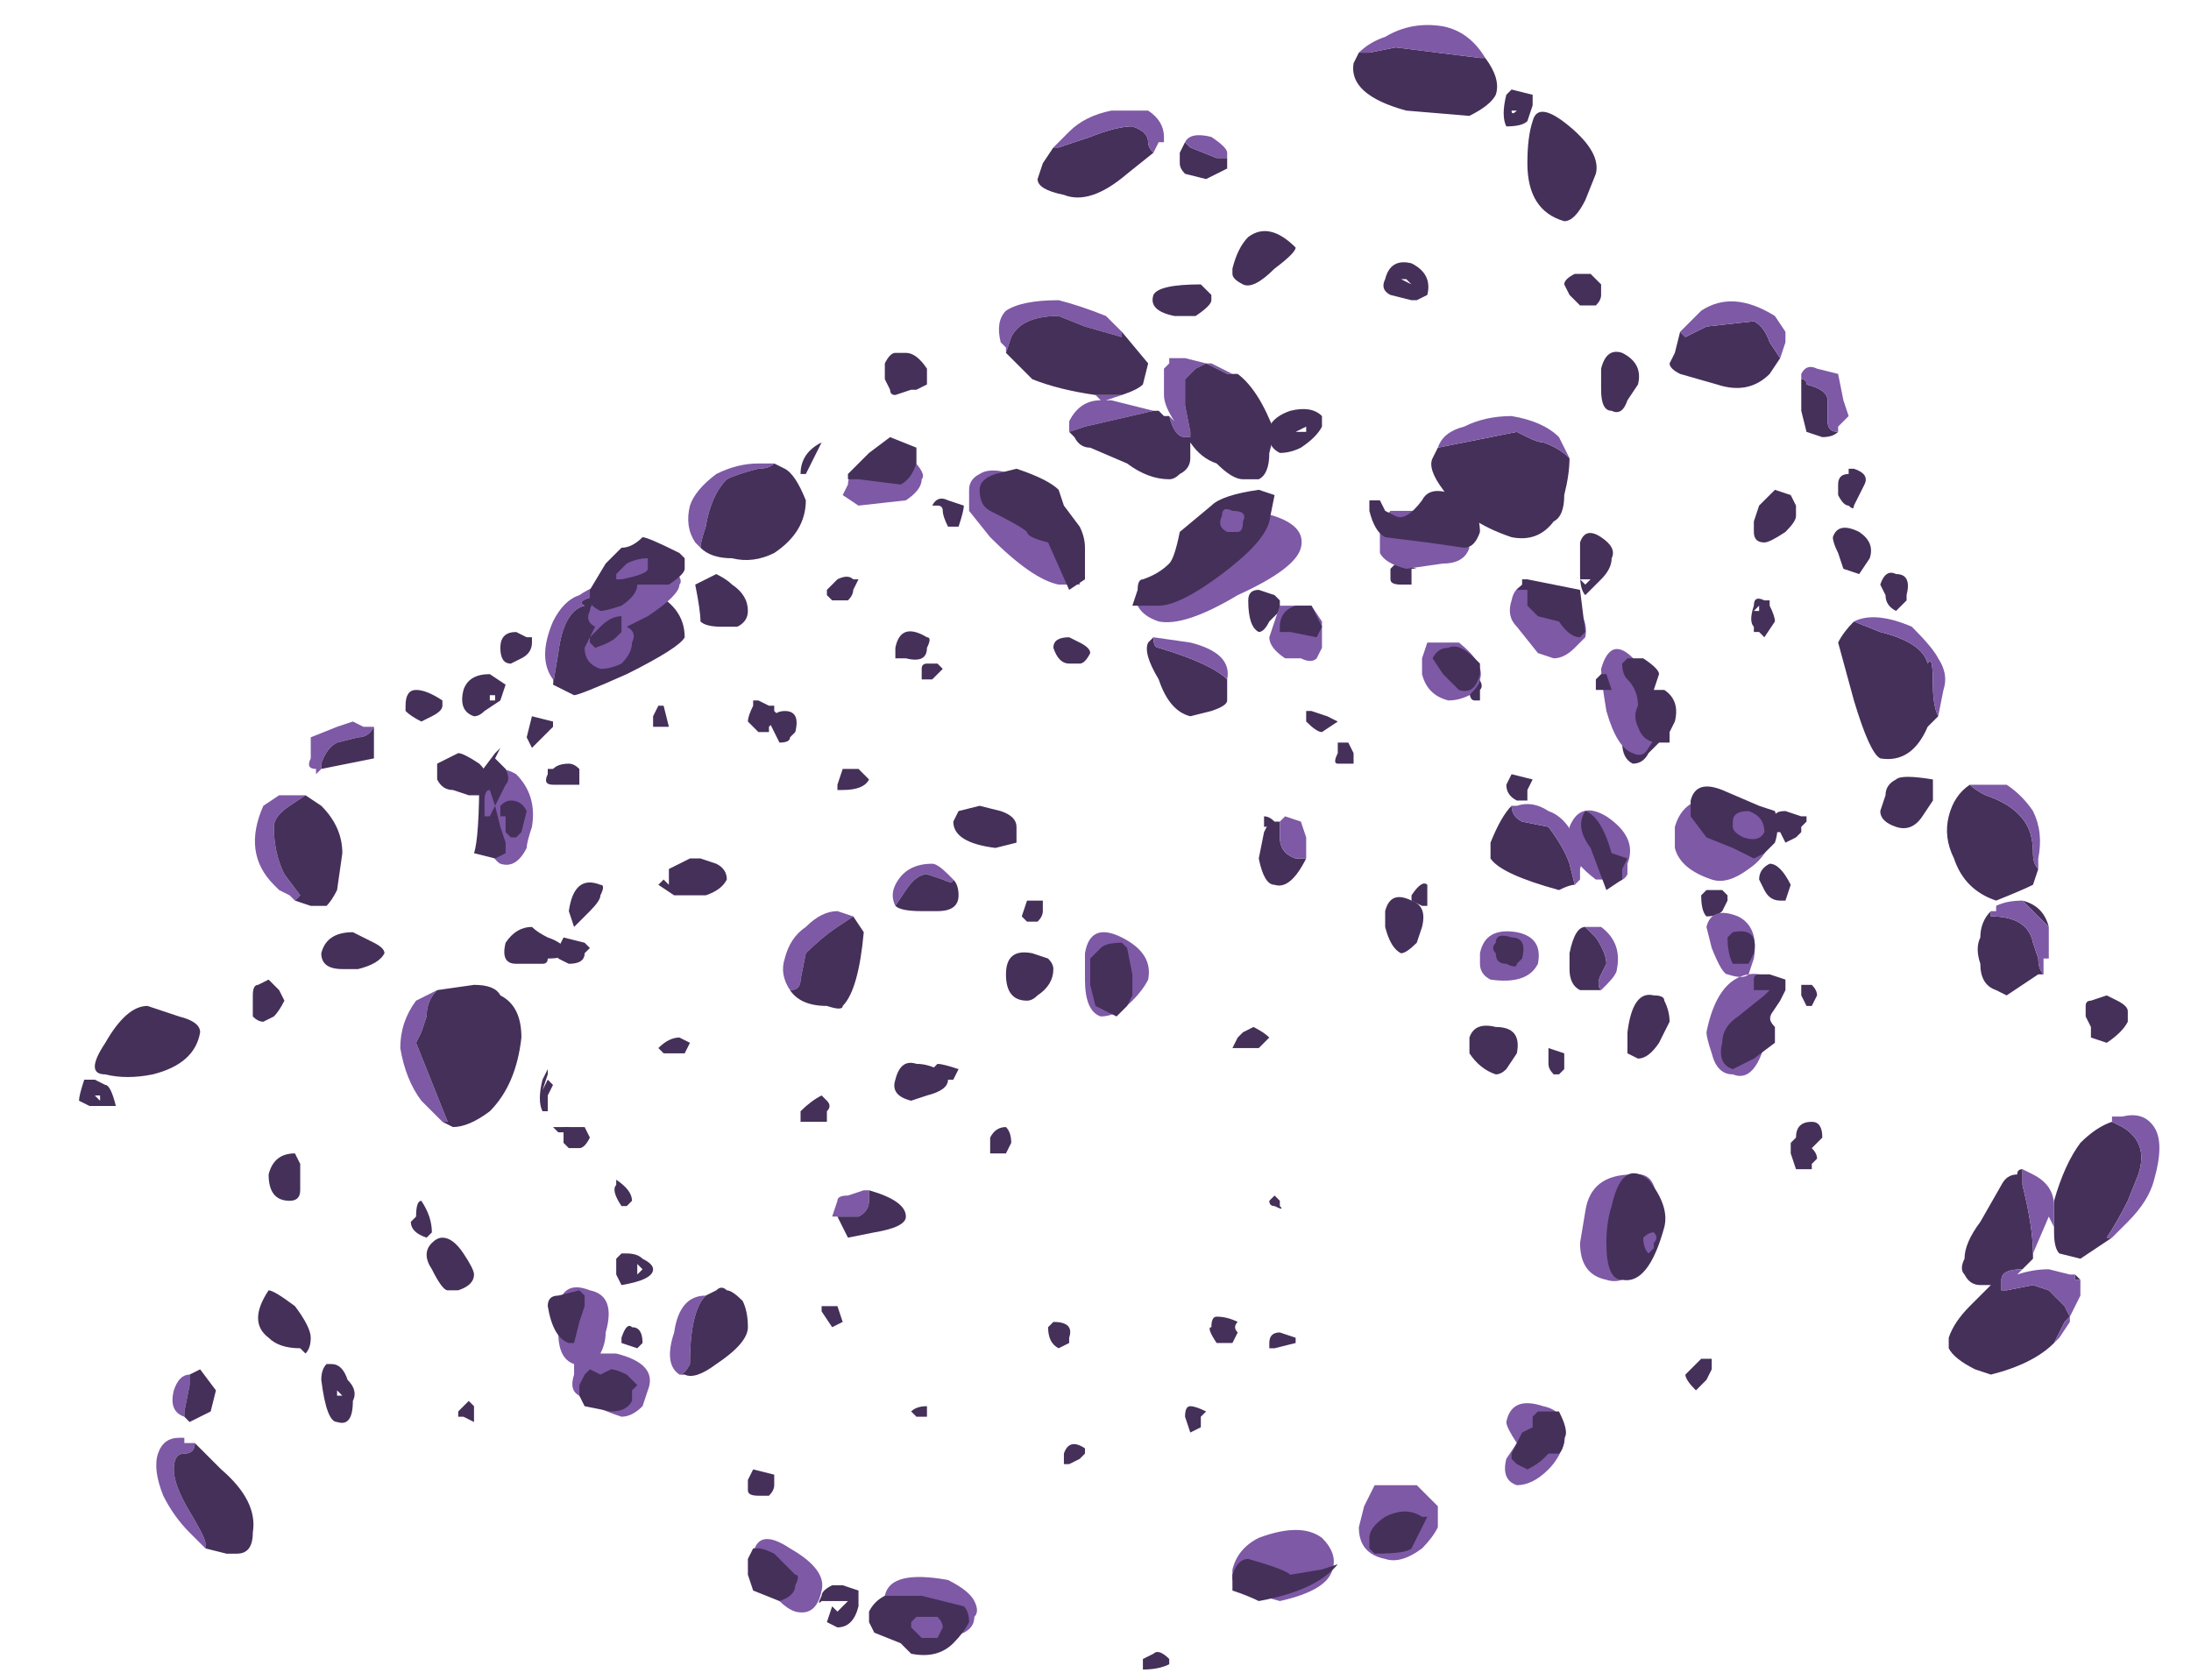 <?xml version="1.0" encoding="UTF-8" standalone="no"?>
<svg xmlns:ffdec="https://www.free-decompiler.com/flash" xmlns:xlink="http://www.w3.org/1999/xlink" ffdec:objectType="frame" height="111.65px" width="145.6px" xmlns="http://www.w3.org/2000/svg">
  <g transform="matrix(1.0, 0.0, 0.0, 1.0, 73.85, 67.9)">
    <use ffdec:characterId="672" height="15.6" transform="matrix(7.0, 0.0, 0.0, 7.0, -68.6, -66.15)" width="19.75" xlink:href="#shape0"/>
  </g>
  <defs>
    <g id="shape0" transform="matrix(1.0, 0.0, 0.0, 1.0, 9.8, 9.45)">
      <path d="M-1.0 -6.35 L-1.0 -6.4 -1.05 -6.45 Q-1.1 -6.65 -1.0 -6.75 -0.85 -6.85 -0.5 -6.85 -0.3 -6.8 -0.05 -6.7 L0.1 -6.55 0.1 -6.5 -0.25 -6.6 -0.5 -6.7 Q-0.85 -6.7 -0.95 -6.5 L-1.0 -6.35 M0.1 -5.95 L-0.05 -5.9 0.0 -5.9 0.4 -5.8 -0.25 -5.65 -0.4 -5.6 -0.4 -5.7 Q-0.3 -5.9 -0.1 -5.9 L-0.15 -5.95 0.1 -5.95 M0.55 -5.75 L0.6 -5.7 Q0.5 -5.85 0.5 -5.95 0.5 -6.1 0.5 -6.2 L0.55 -6.25 0.55 -6.3 0.7 -6.3 0.9 -6.25 0.95 -6.25 1.15 -6.15 1.1 -6.15 0.9 -6.25 0.8 -6.2 0.7 -6.1 0.7 -5.85 0.75 -5.6 0.75 -5.55 0.7 -5.55 Q0.6 -5.55 0.55 -5.75 M-7.5 -2.4 L-7.55 -2.35 -7.55 -2.4 Q-7.65 -2.4 -7.6 -2.5 L-7.6 -2.7 -7.35 -2.8 -7.2 -2.85 -7.1 -2.8 -7.0 -2.8 Q-7.05 -2.7 -7.15 -2.7 L-7.35 -2.65 Q-7.45 -2.6 -7.5 -2.45 L-7.5 -2.4 M-7.75 -1.15 L-7.8 -1.2 -7.9 -1.25 -7.95 -1.3 Q-8.25 -1.6 -8.05 -2.05 L-7.9 -2.15 -7.65 -2.15 -7.8 -2.05 Q-7.95 -1.95 -7.95 -1.85 -7.95 -1.6 -7.85 -1.4 L-7.7 -1.2 -7.75 -1.15 M-3.9 -4.5 L-3.95 -4.55 Q-4.05 -4.7 -4.0 -4.9 -3.95 -5.05 -3.75 -5.2 -3.55 -5.3 -3.35 -5.3 L-3.2 -5.3 Q-3.25 -5.25 -3.35 -5.25 -3.55 -5.2 -3.65 -5.15 -3.8 -5.0 -3.85 -4.7 -3.9 -4.55 -3.9 -4.5 M-5.3 -3.2 L-5.3 -3.25 Q-5.45 -3.45 -5.3 -3.8 -5.2 -4.0 -5.05 -4.05 -4.9 -4.15 -4.8 -4.15 L-4.55 -4.15 -4.85 -4.05 Q-5.1 -4.0 -5.0 -3.95 -5.2 -3.9 -5.25 -3.5 L-5.3 -3.2 M-6.4 -0.3 Q-6.5 -0.2 -6.5 -0.05 L-6.55 0.1 -6.6 0.2 -6.3 0.95 -6.35 0.95 -6.55 0.75 Q-6.7 0.55 -6.75 0.25 -6.75 0.0 -6.6 -0.2 -6.5 -0.25 -6.4 -0.3 M-1.5 -1.35 Q-1.5 -1.3 -1.6 -1.35 L-1.75 -1.4 Q-1.85 -1.4 -1.95 -1.25 L-2.05 -1.1 Q-2.1 -1.2 -2.05 -1.3 -1.95 -1.5 -1.7 -1.5 -1.65 -1.5 -1.55 -1.4 L-1.5 -1.35 M-3.05 -0.3 Q-3.15 -0.45 -3.1 -0.6 -3.05 -0.8 -2.9 -0.9 -2.75 -1.05 -2.6 -1.05 L-2.45 -1.0 -2.6 -0.9 Q-2.75 -0.8 -2.9 -0.65 L-2.95 -0.4 Q-2.95 -0.3 -3.05 -0.3 M-2.6 1.85 L-2.65 1.85 -2.6 1.7 Q-2.6 1.65 -2.5 1.65 L-2.35 1.6 -2.3 1.6 -2.3 1.7 Q-2.3 1.8 -2.4 1.85 L-2.6 1.85 M-4.1 3.35 Q-4.25 3.25 -4.15 2.95 -4.1 2.6 -3.85 2.6 -4.0 2.75 -4.0 3.25 -4.05 3.35 -4.1 3.35 M-8.75 3.35 Q-8.75 3.4 -8.75 3.45 L-8.8 3.7 -8.8 3.75 Q-8.95 3.7 -8.9 3.5 -8.85 3.35 -8.75 3.35 M-8.7 4.0 Q-8.7 4.1 -8.8 4.1 -8.9 4.1 -8.9 4.25 -8.9 4.4 -8.75 4.65 -8.6 4.9 -8.6 4.95 L-8.6 5.0 -8.75 4.85 Q-8.9 4.7 -9.0 4.5 -9.1 4.25 -9.05 4.1 -9.0 3.95 -8.85 3.95 L-8.8 3.95 -8.8 4.0 -8.7 4.0" fill="#7e59a6" fill-rule="evenodd" stroke="none"/>
      <path d="M-1.0 -6.35 L-0.95 -6.5 Q-0.85 -6.7 -0.5 -6.7 L-0.25 -6.6 0.1 -6.5 0.1 -6.55 0.35 -6.25 0.3 -6.05 Q0.25 -6.0 0.1 -5.95 L-0.15 -5.95 Q-0.5 -6.0 -0.75 -6.1 L-1.0 -6.35 M0.4 -5.8 L0.45 -5.8 0.5 -5.75 0.55 -5.75 Q0.6 -5.55 0.7 -5.55 L0.75 -5.55 0.75 -5.6 0.7 -5.85 0.7 -6.1 0.8 -6.2 0.9 -6.25 1.1 -6.15 1.15 -6.15 1.2 -6.15 Q1.4 -6.0 1.55 -5.6 L1.5 -5.4 Q1.5 -5.2 1.4 -5.15 L1.25 -5.15 Q1.15 -5.15 1.0 -5.3 0.85 -5.35 0.75 -5.5 L0.75 -5.35 Q0.75 -5.25 0.65 -5.2 0.6 -5.15 0.55 -5.15 0.35 -5.15 0.15 -5.3 L-0.2 -5.45 Q-0.3 -5.45 -0.35 -5.55 L-0.4 -5.6 -0.25 -5.65 0.4 -5.8 M0.55 -6.25 L0.55 -6.3 0.55 -6.25 M1.9 -2.95 L2.05 -2.9 2.15 -2.85 2.0 -2.75 Q1.95 -2.75 1.85 -2.85 L1.85 -2.95 1.9 -2.95 M-0.2 -3.5 Q-0.25 -3.4 -0.3 -3.4 L-0.4 -3.4 Q-0.5 -3.4 -0.55 -3.55 -0.55 -3.65 -0.4 -3.65 L-0.3 -3.6 Q-0.2 -3.55 -0.2 -3.5 M-0.65 -1.1 L-0.65 -1.05 Q-0.65 -1.0 -0.7 -0.95 L-0.8 -0.95 -0.85 -1.0 -0.8 -1.15 -0.65 -1.15 -0.65 -1.1 M-0.9 -1.7 L-1.1 -1.65 Q-1.5 -1.7 -1.5 -1.9 L-1.45 -2.0 -1.25 -2.05 -1.05 -2.0 Q-0.9 -1.95 -0.9 -1.85 L-0.9 -1.7 M-0.6 -0.6 Q-0.55 -0.55 -0.55 -0.5 -0.55 -0.35 -0.7 -0.25 -0.75 -0.2 -0.8 -0.2 -1.0 -0.2 -1.0 -0.45 -1.0 -0.7 -0.75 -0.65 L-0.6 -0.6 M-1.95 -6.35 Q-1.85 -6.35 -1.75 -6.2 L-1.75 -6.05 -1.85 -6.0 -1.9 -6.0 -2.05 -5.95 Q-2.1 -5.95 -2.1 -6.0 L-2.15 -6.1 -2.15 -6.25 Q-2.1 -6.35 -2.05 -6.35 L-1.95 -6.35 M-7.0 -2.8 L-7.0 -2.5 -7.5 -2.4 -7.5 -2.45 Q-7.45 -2.6 -7.35 -2.65 L-7.15 -2.7 Q-7.05 -2.7 -7.0 -2.8 M-7.75 -1.15 L-7.7 -1.2 -7.85 -1.4 Q-7.95 -1.6 -7.95 -1.85 -7.95 -1.95 -7.8 -2.05 L-7.65 -2.15 -7.5 -2.05 Q-7.3 -1.85 -7.3 -1.6 L-7.35 -1.25 Q-7.4 -1.15 -7.45 -1.1 L-7.6 -1.1 -7.75 -1.15 M-9.15 -0.15 L-8.85 -0.05 Q-8.65 0.0 -8.65 0.1 -8.7 0.4 -9.1 0.5 -9.35 0.55 -9.55 0.5 -9.75 0.5 -9.55 0.2 -9.35 -0.15 -9.15 -0.15 M-9.65 0.55 L-9.55 0.6 Q-9.5 0.6 -9.45 0.8 L-9.7 0.8 -9.8 0.75 Q-9.8 0.7 -9.75 0.55 L-9.65 0.55 M-9.65 0.7 L-9.6 0.7 -9.6 0.75 -9.65 0.7 M-7.0 -0.75 Q-6.9 -0.7 -6.9 -0.65 -6.95 -0.55 -7.15 -0.5 L-7.3 -0.5 Q-7.5 -0.5 -7.5 -0.65 -7.45 -0.85 -7.2 -0.85 L-7.0 -0.75 M-8.0 -0.4 Q-7.95 -0.35 -7.9 -0.3 L-7.85 -0.2 Q-7.9 -0.1 -7.95 -0.05 L-8.05 0.0 Q-8.1 0.0 -8.15 -0.05 L-8.15 -0.25 Q-8.15 -0.35 -8.1 -0.35 L-8.0 -0.4 M-3.9 -4.5 Q-3.9 -4.55 -3.85 -4.7 -3.8 -5.0 -3.65 -5.15 -3.55 -5.2 -3.35 -5.25 -3.25 -5.25 -3.2 -5.3 L-3.1 -5.25 Q-3.0 -5.2 -2.9 -4.95 -2.9 -4.65 -3.2 -4.45 -3.4 -4.35 -3.6 -4.4 -3.8 -4.4 -3.9 -4.5 M-2.95 -5.2 Q-2.95 -5.4 -2.75 -5.5 L-2.9 -5.2 -2.95 -5.2 M-3.85 -4.2 L-3.75 -4.25 Q-3.65 -4.2 -3.6 -4.15 -3.45 -4.05 -3.45 -3.9 -3.45 -3.8 -3.55 -3.75 L-3.7 -3.75 Q-3.85 -3.75 -3.9 -3.8 -3.9 -3.9 -3.95 -4.15 L-3.85 -4.2 M-3.4 -3.05 L-3.35 -3.05 -3.25 -3.0 -3.2 -3.0 -3.2 -2.95 -3.15 -2.9 -3.25 -2.8 -3.25 -2.75 -3.35 -2.75 -3.45 -2.85 Q-3.45 -2.9 -3.4 -3.0 L-3.4 -3.05 M-1.65 -3.4 L-1.6 -3.35 Q-1.65 -3.3 -1.7 -3.25 L-1.75 -3.25 Q-1.85 -3.25 -1.8 -3.25 L-1.8 -3.35 Q-1.8 -3.4 -1.75 -3.4 L-1.65 -3.4 M-6.6 -3.15 Q-6.5 -3.15 -6.35 -3.05 L-6.35 -3.0 Q-6.35 -2.95 -6.45 -2.9 L-6.55 -2.85 Q-6.65 -2.9 -6.7 -2.95 L-6.7 -3.0 Q-6.7 -3.15 -6.6 -3.15 M-5.6 -3.45 L-5.7 -3.4 Q-5.8 -3.4 -5.8 -3.55 -5.8 -3.7 -5.65 -3.7 L-5.55 -3.65 -5.5 -3.65 -5.5 -3.6 Q-5.5 -3.5 -5.6 -3.45 M-5.9 -3.05 L-5.85 -3.05 -5.85 -3.1 -5.9 -3.1 -5.9 -3.05 M-5.9 -3.0 L-5.9 -3.0 M-6.05 -2.9 Q-6.2 -2.95 -6.15 -3.15 -6.1 -3.3 -5.9 -3.3 L-5.75 -3.2 -5.8 -3.05 -5.95 -2.95 Q-6.0 -2.9 -6.05 -2.9 M-4.55 -4.15 L-4.4 -4.1 Q-4.05 -3.95 -4.05 -3.65 -4.1 -3.55 -4.6 -3.3 -5.05 -3.1 -5.1 -3.1 -5.2 -3.15 -5.3 -3.2 L-5.25 -3.5 Q-5.2 -3.9 -5.0 -3.95 -5.1 -4.0 -4.85 -4.05 L-4.55 -4.15 M-5.15 -2.45 Q-5.1 -2.45 -5.05 -2.4 L-5.05 -2.25 -5.3 -2.25 Q-5.4 -2.25 -5.35 -2.35 L-5.35 -2.4 -5.3 -2.4 Q-5.25 -2.45 -5.15 -2.45 M-5.25 -2.3 L-5.25 -2.3 M-4.2 -1.3 L-4.2 -1.45 -4.0 -1.55 -3.9 -1.55 -3.75 -1.5 Q-3.65 -1.45 -3.65 -1.35 -3.7 -1.25 -3.85 -1.2 L-4.15 -1.2 -4.3 -1.3 -4.25 -1.35 -4.2 -1.3 M-6.0 -2.15 L-6.1 -2.15 -6.25 -2.2 Q-6.35 -2.2 -6.4 -2.3 L-6.4 -2.45 -6.2 -2.55 Q-6.15 -2.55 -6.0 -2.45 -5.9 -2.35 -5.9 -2.25 L-6.0 -2.15 M-5.65 -0.55 Q-5.8 -0.55 -5.75 -0.75 -5.65 -0.9 -5.5 -0.9 -5.45 -0.85 -5.35 -0.8 -5.2 -0.75 -5.15 -0.65 -5.2 -0.6 -5.35 -0.6 -5.35 -0.55 -5.4 -0.55 L-5.65 -0.55 M-6.4 -0.3 L-6.05 -0.35 Q-5.85 -0.35 -5.8 -0.25 -5.6 -0.15 -5.6 0.15 -5.65 0.6 -5.9 0.85 -6.1 1.0 -6.25 1.0 L-6.35 0.95 -6.3 0.95 -6.6 0.2 -6.55 0.1 -6.5 -0.05 Q-6.5 -0.2 -6.4 -0.3 M-5.3 -0.65 L-5.3 -0.65 M-4.3 0.25 Q-4.2 0.15 -4.1 0.15 L-4.0 0.2 -4.05 0.3 -4.25 0.3 -4.3 0.25 M-2.55 -2.4 L-2.4 -2.4 Q-2.35 -2.35 -2.3 -2.3 -2.35 -2.2 -2.55 -2.2 L-2.6 -2.2 -2.6 -2.25 -2.55 -2.4 M-2.05 -1.1 L-1.95 -1.25 Q-1.85 -1.4 -1.75 -1.4 L-1.6 -1.35 Q-1.5 -1.3 -1.5 -1.35 -1.45 -1.3 -1.45 -1.2 -1.45 -1.05 -1.65 -1.05 L-1.8 -1.05 Q-2.0 -1.05 -2.05 -1.1 M-2.45 -1.0 L-2.35 -0.85 Q-2.4 -0.3 -2.55 -0.15 -2.55 -0.1 -2.7 -0.15 -2.95 -0.15 -3.05 -0.3 -2.95 -0.3 -2.95 -0.4 L-2.9 -0.65 Q-2.75 -0.8 -2.6 -0.9 L-2.45 -1.0 M-1.65 0.45 L-1.55 0.55 Q-1.55 0.65 -1.75 0.7 L-1.9 0.75 Q-2.1 0.7 -2.05 0.55 -2.0 0.35 -1.85 0.4 -1.75 0.4 -1.65 0.45 M-2.6 1.85 L-2.4 1.85 Q-2.3 1.8 -2.3 1.7 L-2.3 1.6 Q-1.95 1.7 -1.95 1.85 -1.95 1.95 -2.25 2.0 L-2.5 2.05 -2.6 1.85 M-3.85 2.6 L-3.75 2.55 Q-3.7 2.5 -3.65 2.55 -3.6 2.55 -3.5 2.65 -3.45 2.75 -3.45 2.9 -3.45 3.05 -3.75 3.25 -3.95 3.4 -4.05 3.35 L-4.1 3.35 Q-4.05 3.35 -4.0 3.25 -4.0 2.75 -3.85 2.6 M-5.05 1.2 L-5.15 1.2 -5.2 1.15 -5.2 1.0 -5.0 1.0 -4.95 1.1 Q-5.0 1.2 -5.05 1.2 M-4.6 2.2 Q-4.5 2.2 -4.45 2.25 -4.35 2.3 -4.35 2.35 -4.35 2.45 -4.65 2.5 L-4.7 2.4 -4.7 2.25 -4.65 2.2 -4.6 2.2 M-4.6 2.3 L-4.6 2.3 M-4.5 2.35 L-4.5 2.4 -4.45 2.35 -4.5 2.3 -4.5 2.35 M-6.45 2.1 Q-6.4 2.05 -6.35 2.05 -6.25 2.05 -6.15 2.2 -6.05 2.35 -6.05 2.4 -6.05 2.5 -6.2 2.55 L-6.3 2.55 Q-6.35 2.55 -6.45 2.35 -6.55 2.2 -6.45 2.1 M-6.1 3.6 L-6.05 3.65 -6.05 3.8 -6.15 3.75 -6.2 3.75 -6.2 3.7 -6.1 3.6 M-7.7 1.35 L-7.7 1.6 Q-7.7 1.7 -7.8 1.7 -8.0 1.7 -8.0 1.45 -7.95 1.25 -7.75 1.25 L-7.7 1.35 M-7.85 1.5 L-7.85 1.5 M-8.8 3.75 L-8.8 3.7 -8.75 3.45 Q-8.75 3.4 -8.75 3.35 L-8.65 3.3 -8.5 3.5 -8.55 3.7 -8.75 3.8 -8.8 3.75 M-8.6 5.0 L-8.6 4.95 Q-8.6 4.9 -8.75 4.65 -8.9 4.4 -8.9 4.25 -8.9 4.1 -8.8 4.1 -8.7 4.1 -8.7 4.0 L-8.45 4.25 Q-8.1 4.55 -8.15 4.85 -8.15 5.05 -8.3 5.05 L-8.4 5.05 -8.6 5.0 M-7.25 3.4 Q-7.15 3.5 -7.2 3.6 -7.2 3.85 -7.35 3.8 -7.45 3.8 -7.5 3.4 -7.5 3.3 -7.45 3.25 L-7.4 3.25 Q-7.3 3.25 -7.25 3.4 M-7.65 3.15 L-7.7 3.1 Q-7.9 3.1 -8.0 3.0 -8.2 2.85 -8.0 2.55 -7.95 2.55 -7.75 2.7 -7.6 2.9 -7.6 3.0 -7.6 3.1 -7.65 3.15 M-7.35 3.55 L-7.3 3.55 -7.35 3.5 -7.35 3.55" fill="#443059" fill-rule="evenodd" stroke="none"/>
      <path d="M2.35 -9.2 L2.45 -9.2 2.7 -9.25 3.5 -9.15 3.55 -9.15 Q3.7 -8.95 3.65 -8.8 3.6 -8.7 3.4 -8.6 L2.8 -8.65 Q2.25 -8.8 2.3 -9.1 L2.35 -9.2 M1.1 -8.25 L1.1 -8.1 0.9 -8.0 0.7 -8.05 Q0.65 -8.1 0.65 -8.15 L0.65 -8.25 0.7 -8.35 0.75 -8.3 1.0 -8.2 1.1 -8.2 1.1 -8.25 M-0.55 -8.3 L-0.5 -8.3 -0.2 -8.4 Q0.05 -8.5 0.2 -8.5 0.35 -8.45 0.35 -8.35 0.35 -8.3 0.4 -8.25 L0.15 -8.05 Q-0.2 -7.75 -0.45 -7.85 -0.7 -7.9 -0.7 -8.0 L-0.65 -8.15 -0.55 -8.3 M1.3 -7.45 Q1.5 -7.6 1.75 -7.35 1.75 -7.3 1.55 -7.15 1.35 -6.95 1.25 -7.0 1.15 -7.05 1.15 -7.1 L1.15 -7.15 Q1.2 -7.35 1.3 -7.45 M4.0 -8.7 L3.95 -8.55 Q3.9 -8.5 3.75 -8.5 3.7 -8.6 3.75 -8.8 L3.8 -8.85 4.0 -8.8 4.0 -8.7 M4.35 -8.5 Q4.65 -8.25 4.6 -8.05 L4.5 -7.8 Q4.4 -7.6 4.3 -7.6 3.95 -7.7 3.95 -8.15 3.95 -8.4 4.0 -8.55 4.05 -8.75 4.35 -8.5 M3.8 -8.65 Q3.8 -8.6 3.85 -8.65 L3.8 -8.65 M4.55 -7.1 L4.65 -7.0 4.65 -6.9 Q4.65 -6.85 4.6 -6.8 L4.45 -6.8 4.35 -6.9 4.3 -7.0 Q4.3 -7.05 4.4 -7.1 L4.55 -7.1 M6.35 -6.3 L6.25 -6.15 Q6.05 -5.95 5.75 -6.05 L5.4 -6.15 Q5.3 -6.2 5.3 -6.25 L5.35 -6.35 5.4 -6.55 5.45 -6.5 5.65 -6.6 6.1 -6.65 Q6.2 -6.6 6.25 -6.45 L6.35 -6.3 M4.85 -6.35 Q5.05 -6.25 5.0 -6.05 L4.9 -5.9 Q4.85 -5.75 4.75 -5.8 4.65 -5.8 4.65 -6.0 L4.65 -6.2 Q4.7 -6.4 4.85 -6.35 M2.9 -6.85 L2.85 -6.85 2.65 -6.9 Q2.55 -6.95 2.6 -7.05 2.65 -7.25 2.85 -7.2 3.05 -7.1 3.0 -6.9 L2.9 -6.85 M3.1 -5.45 L3.85 -5.6 3.95 -5.55 Q4.05 -5.5 4.1 -5.5 4.25 -5.45 4.35 -5.35 4.35 -5.2 4.3 -5.0 4.3 -4.8 4.2 -4.75 4.05 -4.55 3.8 -4.6 3.35 -4.75 3.15 -5.05 3.0 -5.25 3.05 -5.35 L3.1 -5.45 M4.65 -4.6 Q4.8 -4.5 4.75 -4.4 4.75 -4.3 4.65 -4.2 4.55 -4.1 4.5 -4.05 4.45 -4.1 4.45 -4.25 L4.45 -4.55 Q4.5 -4.7 4.65 -4.6 M4.45 -4.2 L4.5 -4.15 4.55 -4.2 4.45 -4.2 M2.8 -7.05 L2.75 -7.05 2.85 -7.0 2.8 -7.05 M1.5 -5.65 Q1.55 -5.75 1.7 -5.8 1.9 -5.85 2.0 -5.75 2.0 -5.7 2.0 -5.65 1.95 -5.55 1.8 -5.45 1.7 -5.4 1.6 -5.4 1.5 -5.45 1.5 -5.55 L1.5 -5.65 M1.85 -5.65 L1.75 -5.6 1.85 -5.6 1.85 -5.65 M0.95 -6.85 Q0.95 -6.8 0.8 -6.7 L0.6 -6.7 Q0.35 -6.75 0.4 -6.9 0.45 -7.0 0.85 -7.0 L0.95 -6.9 0.95 -6.85 M0.7 -6.85 L0.7 -6.85 M0.65 -6.85 L0.65 -6.85 M0.35 -5.6 L0.25 -5.6 0.3 -5.7 0.3 -5.75 0.35 -5.75 0.45 -5.65 0.35 -5.6 M1.1 -3.25 L1.1 -3.05 Q1.1 -3.0 0.95 -2.95 L0.75 -2.9 Q0.55 -2.95 0.45 -3.25 0.3 -3.5 0.35 -3.6 L0.4 -3.65 Q0.4 -3.55 0.45 -3.55 0.95 -3.4 1.1 -3.25 M1.45 -4.0 L1.45 -4.0 M1.45 -3.85 L1.45 -3.85 M1.4 -4.1 L1.55 -4.05 1.6 -4.0 1.6 -3.9 1.5 -3.8 Q1.45 -3.7 1.4 -3.7 1.3 -3.75 1.3 -4.0 1.3 -4.1 1.4 -4.1 M2.85 -4.3 L2.85 -4.15 2.75 -4.15 Q2.65 -4.15 2.65 -4.2 L2.65 -4.3 2.7 -4.35 2.9 -4.3 2.85 -4.3 M1.85 -1.55 Q1.7 -1.25 1.55 -1.3 1.45 -1.3 1.4 -1.55 L1.45 -1.8 1.5 -1.9 1.6 -1.9 1.6 -1.75 Q1.6 -1.6 1.75 -1.55 L1.85 -1.55 M2.85 -1.15 Q3.0 -1.1 2.95 -0.9 L2.9 -0.75 Q2.8 -0.65 2.75 -0.65 2.65 -0.7 2.6 -0.9 L2.6 -1.05 Q2.65 -1.25 2.85 -1.15 M5.2 -2.8 L5.2 -2.65 5.1 -2.55 Q5.05 -2.45 4.95 -2.45 4.85 -2.5 4.85 -2.65 L4.9 -3.0 Q4.95 -3.1 5.0 -3.1 L5.05 -3.05 4.95 -3.0 5.1 -3.0 5.2 -2.8 M3.4 -3.15 Q3.35 -3.2 3.4 -3.25 L3.45 -3.3 Q3.55 -3.2 3.5 -3.15 L3.5 -3.05 3.45 -3.05 Q3.4 -3.05 3.4 -3.15 M3.8 -2.05 Q3.8 -1.95 3.9 -1.9 L4.15 -1.85 Q4.3 -1.65 4.35 -1.5 L4.4 -1.3 Q4.35 -1.3 4.25 -1.25 3.7 -1.4 3.6 -1.55 L3.6 -1.7 Q3.7 -1.95 3.8 -2.05 M5.65 -1.25 L5.8 -1.25 5.85 -1.2 5.85 -1.15 5.8 -1.05 Q5.75 -1.0 5.65 -1.0 5.6 -1.05 5.6 -1.2 L5.65 -1.25 M4.65 -0.3 L4.45 -0.3 Q4.35 -0.35 4.35 -0.5 L4.35 -0.65 Q4.4 -0.9 4.5 -0.9 L4.6 -0.8 Q4.7 -0.65 4.7 -0.55 L4.65 -0.45 Q4.6 -0.35 4.65 -0.3 M5.25 -0.2 Q5.3 -0.1 5.3 0.0 L5.2 0.2 Q5.1 0.35 5.0 0.35 L4.9 0.3 4.9 0.1 Q4.95 -0.3 5.15 -0.25 5.25 -0.25 5.25 -0.2 M6.9 -5.6 Q6.85 -5.55 6.75 -5.55 L6.6 -5.6 6.55 -5.8 6.55 -6.15 6.55 -6.1 Q6.6 -6.1 6.6 -6.05 6.8 -6.0 6.8 -5.9 L6.8 -5.7 Q6.8 -5.6 6.9 -5.6 M7.05 -5.25 Q7.2 -5.2 7.15 -5.1 L7.05 -4.9 Q7.05 -4.85 7.0 -4.9 6.95 -4.9 6.9 -5.0 L6.9 -5.1 Q6.9 -5.2 7.0 -5.2 L7.0 -5.25 7.05 -5.25 M7.0 -5.0 L7.0 -5.0 M6.95 -4.45 L6.95 -4.45 M7.1 -4.65 Q7.25 -4.55 7.2 -4.4 L7.1 -4.25 6.95 -4.3 6.9 -4.45 Q6.85 -4.55 6.85 -4.6 6.9 -4.75 7.1 -4.65 M6.5 -4.8 Q6.5 -4.75 6.4 -4.65 6.25 -4.55 6.2 -4.55 6.1 -4.55 6.1 -4.65 L6.1 -4.75 6.15 -4.9 Q6.25 -5.0 6.3 -5.05 L6.45 -5.0 6.5 -4.9 6.5 -4.8 M6.25 -4.0 L6.25 -3.95 Q6.3 -3.85 6.3 -3.8 L6.2 -3.65 6.15 -3.7 6.1 -3.7 6.1 -3.75 Q6.05 -3.8 6.1 -3.95 6.1 -4.05 6.2 -4.0 L6.25 -4.0 M6.1 -3.9 L6.15 -3.9 6.15 -3.95 6.1 -3.9 M7.85 -2.9 L7.75 -2.8 Q7.6 -2.45 7.3 -2.5 7.2 -2.55 7.05 -3.05 L6.9 -3.6 Q6.95 -3.7 7.05 -3.8 L7.3 -3.7 Q7.7 -3.6 7.75 -3.4 7.8 -3.5 7.8 -3.2 7.8 -3.0 7.85 -2.9 M7.0 -4.35 L7.0 -4.35 M7.45 -4.25 Q7.6 -4.25 7.55 -4.05 L7.55 -4.0 7.45 -3.9 Q7.35 -3.95 7.35 -4.05 L7.3 -4.15 Q7.35 -4.3 7.45 -4.25 M7.45 -2.3 Q7.5 -2.35 7.8 -2.3 L7.8 -2.1 7.7 -1.95 Q7.6 -1.8 7.45 -1.85 7.3 -1.9 7.3 -2.0 L7.35 -2.15 Q7.35 -2.25 7.45 -2.3 M8.15 -2.25 Q8.2 -2.2 8.3 -2.15 8.6 -2.05 8.7 -1.85 8.75 -1.75 8.75 -1.6 8.75 -1.5 8.8 -1.45 L8.75 -1.3 Q8.65 -1.25 8.4 -1.15 8.1 -1.25 8.0 -1.55 7.9 -1.75 7.95 -1.95 8.0 -2.15 8.15 -2.25 M6.3 -1.85 L6.3 -1.95 Q6.3 -2.0 6.4 -2.0 L6.55 -1.95 6.6 -1.95 6.6 -1.9 6.55 -1.85 6.55 -1.8 6.5 -1.75 6.4 -1.7 6.35 -1.8 6.3 -1.8 6.3 -1.85 M6.55 -0.3 L6.55 -0.35 6.65 -0.35 Q6.7 -0.3 6.7 -0.25 L6.65 -0.15 6.6 -0.15 6.55 -0.25 6.55 -0.3 M8.35 -1.05 L8.35 -1.0 Q8.7 -1.0 8.75 -0.75 L8.8 -0.6 Q8.8 -0.5 8.85 -0.45 L8.8 -0.45 8.5 -0.25 8.4 -0.3 Q8.25 -0.35 8.25 -0.55 8.2 -0.7 8.25 -0.8 8.25 -0.95 8.35 -1.05 M8.9 -0.9 L8.65 -1.15 Q8.85 -1.1 8.9 -0.9 M9.25 -0.15 Q9.25 -0.2 9.3 -0.2 L9.45 -0.25 9.55 -0.2 Q9.65 -0.15 9.65 -0.1 L9.65 0.0 Q9.6 0.1 9.45 0.2 L9.3 0.15 9.3 0.05 9.25 -0.05 9.25 -0.15 M8.95 1.7 Q9.05 1.35 9.2 1.15 9.35 1.0 9.5 0.95 L9.6 1.0 Q9.85 1.15 9.75 1.45 L9.65 1.7 Q9.55 1.9 9.45 2.05 L9.5 2.05 Q9.35 2.15 9.2 2.25 L9.0 2.2 Q8.95 2.15 8.95 2.0 L8.95 1.7 M8.75 2.2 L8.75 2.25 8.65 2.35 Q8.45 2.35 8.45 2.45 L8.45 2.55 8.5 2.55 8.75 2.5 8.9 2.55 9.05 2.7 9.1 2.8 9.05 2.85 8.95 3.05 Q8.75 3.25 8.35 3.35 L8.2 3.3 Q8.0 3.2 7.95 3.1 L7.95 3.0 Q8.0 2.85 8.15 2.7 8.25 2.6 8.35 2.5 L8.25 2.5 Q8.15 2.5 8.1 2.4 8.05 2.35 8.1 2.25 8.1 2.1 8.25 1.9 L8.45 1.55 Q8.5 1.45 8.6 1.45 8.6 1.4 8.65 1.4 L8.65 1.55 Q8.75 1.95 8.75 2.2 M9.15 2.4 L9.2 2.45 9.15 2.45 9.15 2.4 M6.65 0.95 Q6.75 0.95 6.75 1.1 L6.65 1.2 6.45 1.15 6.5 1.1 Q6.5 0.95 6.65 0.95 M4.15 0.3 Q4.15 0.2 4.15 0.25 L4.3 0.3 4.3 0.45 4.25 0.5 4.2 0.5 Q4.15 0.45 4.15 0.4 L4.15 0.3 M3.75 0.45 Q3.7 0.5 3.65 0.5 3.5 0.45 3.4 0.3 L3.4 0.15 Q3.45 0.0 3.65 0.05 3.9 0.05 3.85 0.3 L3.75 0.45 M3.6 0.35 L3.6 0.35 M5.6 3.2 L5.7 3.2 5.7 3.3 5.65 3.4 5.55 3.5 Q5.45 3.4 5.45 3.35 5.5 3.3 5.6 3.2" fill="#443059" fill-rule="evenodd" stroke="none"/>
      <path d="M3.55 -9.15 L3.5 -9.15 2.7 -9.25 2.45 -9.2 2.35 -9.2 Q2.45 -9.3 2.6 -9.35 2.85 -9.5 3.15 -9.45 3.4 -9.4 3.55 -9.15 M0.7 -8.35 Q0.75 -8.45 0.95 -8.4 1.1 -8.3 1.1 -8.25 L1.1 -8.2 1.0 -8.2 0.75 -8.3 0.7 -8.35 M-0.55 -8.3 L-0.4 -8.45 Q-0.25 -8.6 0.0 -8.65 L0.35 -8.65 Q0.5 -8.55 0.5 -8.4 L0.5 -8.35 0.45 -8.35 0.4 -8.25 Q0.35 -8.3 0.35 -8.35 0.35 -8.45 0.2 -8.5 0.05 -8.5 -0.2 -8.4 L-0.5 -8.3 -0.55 -8.3 M6.35 -6.3 L6.25 -6.45 Q6.2 -6.6 6.1 -6.65 L5.65 -6.6 5.45 -6.5 5.4 -6.55 5.6 -6.75 Q5.9 -6.95 6.3 -6.7 L6.4 -6.55 6.4 -6.45 6.35 -6.3 M3.1 -5.45 Q3.15 -5.6 3.35 -5.65 3.55 -5.75 3.8 -5.75 4.1 -5.7 4.25 -5.55 4.3 -5.45 4.35 -5.35 4.25 -5.45 4.1 -5.5 4.05 -5.5 3.95 -5.55 L3.85 -5.6 3.1 -5.45 M1.1 -3.25 Q0.95 -3.4 0.45 -3.55 0.4 -3.55 0.4 -3.65 L0.75 -3.6 Q1.15 -3.5 1.1 -3.25 M1.6 -1.9 L1.65 -1.95 1.8 -1.9 1.85 -1.75 1.85 -1.55 1.75 -1.55 Q1.6 -1.6 1.6 -1.75 L1.6 -1.9 M4.4 -1.3 L4.35 -1.5 Q4.3 -1.65 4.15 -1.85 L3.9 -1.9 Q3.8 -1.95 3.8 -2.05 L3.85 -2.05 Q4.0 -2.1 4.15 -2.0 4.3 -1.95 4.4 -1.75 4.5 -1.6 4.45 -1.45 L4.45 -1.35 4.4 -1.3 M4.5 -0.9 L4.65 -0.9 Q4.85 -0.75 4.8 -0.5 4.8 -0.45 4.7 -0.35 L4.65 -0.3 Q4.6 -0.35 4.65 -0.45 L4.7 -0.55 Q4.7 -0.65 4.6 -0.8 L4.5 -0.9 M6.55 -6.15 Q6.6 -6.25 6.7 -6.2 L6.9 -6.15 6.95 -5.9 7.0 -5.75 6.9 -5.65 6.9 -5.6 Q6.8 -5.6 6.8 -5.7 L6.8 -5.9 Q6.8 -6.0 6.6 -6.05 6.6 -6.1 6.55 -6.1 L6.55 -6.15 M7.05 -3.8 Q7.25 -3.9 7.6 -3.75 7.8 -3.55 7.85 -3.45 7.95 -3.3 7.9 -3.15 L7.85 -2.9 Q7.8 -3.0 7.8 -3.2 7.8 -3.5 7.75 -3.4 7.7 -3.6 7.3 -3.7 L7.05 -3.8 M8.15 -2.25 L8.5 -2.25 Q8.65 -2.15 8.75 -2.0 8.85 -1.8 8.8 -1.55 L8.8 -1.45 Q8.75 -1.5 8.75 -1.6 8.75 -1.75 8.7 -1.85 8.6 -2.05 8.3 -2.15 8.2 -2.2 8.15 -2.25 M8.85 -0.45 Q8.8 -0.5 8.8 -0.6 L8.75 -0.75 Q8.7 -1.0 8.35 -1.0 L8.35 -1.05 8.4 -1.05 8.4 -1.1 Q8.5 -1.15 8.65 -1.15 L8.9 -0.9 8.9 -0.6 8.85 -0.6 8.85 -0.45 M8.65 1.4 L8.75 1.45 Q8.95 1.55 8.95 1.75 L8.95 1.7 8.95 2.0 8.95 1.95 8.9 1.85 8.75 2.2 Q8.75 1.95 8.65 1.55 L8.65 1.4 M9.5 0.95 L9.5 0.9 9.6 0.9 Q9.8 0.85 9.9 1.0 10.0 1.15 9.9 1.5 9.85 1.7 9.65 1.9 L9.5 2.05 9.45 2.05 Q9.55 1.9 9.65 1.7 L9.75 1.45 Q9.85 1.15 9.6 1.0 L9.5 0.95 M8.65 2.35 L8.6 2.4 Q8.75 2.35 8.9 2.35 L9.1 2.4 9.15 2.4 9.15 2.45 9.2 2.45 9.2 2.6 9.1 2.8 9.1 2.85 9.0 3.0 8.95 3.05 9.05 2.85 9.1 2.8 9.05 2.7 8.9 2.55 8.75 2.5 8.5 2.55 8.45 2.55 8.45 2.45 Q8.45 2.35 8.65 2.35" fill="#7e59a6" fill-rule="evenodd" stroke="none"/>
      <path d="M3.15 -4.35 L2.8 -4.3 Q2.6 -4.35 2.55 -4.45 2.55 -4.5 2.55 -4.65 2.6 -4.8 2.65 -4.85 L3.15 -4.85 3.4 -4.5 Q3.35 -4.35 3.15 -4.35 M3.3 -3.6 Q3.55 -3.4 3.5 -3.25 3.5 -3.2 3.4 -3.1 3.3 -3.05 3.2 -3.05 3.0 -3.1 2.95 -3.3 2.95 -3.4 2.95 -3.45 L3.0 -3.6 3.3 -3.6 M4.5 -3.65 Q4.45 -3.6 4.4 -3.55 4.3 -3.45 4.2 -3.45 L4.05 -3.5 3.85 -3.75 Q3.75 -3.85 3.8 -4.0 3.85 -4.25 4.2 -4.1 4.55 -3.9 4.5 -3.65 M0.3 -4.0 L1.05 -4.55 Q1.25 -4.9 1.55 -4.8 1.85 -4.7 1.8 -4.5 1.75 -4.3 1.2 -4.05 0.7 -3.75 0.45 -3.8 0.3 -3.85 0.25 -3.95 L0.3 -4.0 M1.55 -3.8 L1.6 -3.95 1.9 -3.95 2.0 -3.8 2.0 -3.55 1.95 -3.45 Q1.9 -3.4 1.8 -3.45 L1.65 -3.45 Q1.5 -3.55 1.5 -3.65 L1.55 -3.8 M0.2 -0.2 Q0.05 -0.05 -0.1 -0.05 -0.25 -0.1 -0.25 -0.4 L-0.25 -0.65 Q-0.2 -0.95 0.1 -0.8 0.4 -0.65 0.35 -0.4 0.3 -0.3 0.2 -0.2 M4.65 -3.35 Q4.75 -3.7 5.0 -3.4 L5.2 -2.75 5.1 -2.6 Q5.05 -2.5 4.95 -2.55 4.8 -2.6 4.7 -2.95 4.65 -3.25 4.65 -3.35 M4.7 -1.95 Q5.0 -1.75 4.9 -1.5 L4.9 -1.4 Q4.85 -1.3 4.7 -1.35 L4.6 -1.35 Q4.4 -1.5 4.35 -1.65 4.35 -1.7 4.35 -1.85 4.45 -2.1 4.7 -1.95 M3.6 -0.4 Q3.5 -0.45 3.5 -0.55 L3.5 -0.65 Q3.55 -0.9 3.85 -0.85 4.1 -0.8 4.05 -0.55 3.95 -0.35 3.6 -0.4 M5.65 -0.9 Q5.7 -1.1 5.95 -1.0 6.15 -0.9 6.1 -0.6 L6.05 -0.45 Q6.0 -0.4 5.85 -0.45 5.8 -0.45 5.7 -0.7 L5.65 -0.9 M5.35 -1.65 Q5.35 -1.75 5.35 -1.85 5.45 -2.2 5.9 -2.1 6.3 -2.0 6.25 -1.7 6.2 -1.55 6.05 -1.45 5.85 -1.3 5.7 -1.35 5.4 -1.45 5.35 -1.65 M5.9 0.5 Q5.75 0.5 5.7 0.3 5.65 0.15 5.65 0.1 5.75 -0.4 6.05 -0.45 6.35 -0.5 6.25 0.0 6.15 0.6 5.9 0.5 M5.0 2.35 Q4.85 2.5 4.7 2.45 4.45 2.4 4.45 2.1 L4.5 1.8 Q4.55 1.45 4.95 1.45 5.3 1.4 5.1 2.15 L5.0 2.35 M2.5 4.4 L2.9 4.4 3.1 4.6 Q3.1 4.7 3.1 4.8 3.05 4.9 2.95 5.0 2.75 5.15 2.6 5.1 2.35 5.05 2.35 4.8 L2.4 4.6 2.5 4.4 M2.1 5.2 Q2.05 5.4 1.6 5.5 L1.25 5.4 1.15 5.3 1.15 5.2 Q1.2 5.0 1.4 4.9 1.8 4.75 2.0 4.9 2.15 5.05 2.1 5.2 M4.15 4.25 Q4.0 4.4 3.85 4.4 3.7 4.35 3.75 4.15 L3.85 4.0 Q3.75 3.85 3.75 3.8 3.8 3.55 4.1 3.65 4.35 3.7 4.3 4.0 4.25 4.15 4.15 4.25 M-5.95 -1.85 L-6.0 -2.15 Q-5.9 -2.5 -5.65 -2.35 -5.45 -2.15 -5.5 -1.85 -5.55 -1.7 -5.55 -1.65 -5.65 -1.45 -5.8 -1.5 -5.9 -1.55 -5.95 -1.85 M-1.9 -5.35 Q-1.75 -5.2 -1.8 -5.15 -1.8 -5.05 -1.95 -4.95 L-2.4 -4.9 -2.55 -5.0 -2.5 -5.1 Q-2.5 -5.25 -2.25 -5.35 L-1.9 -5.35 M-0.3 -4.15 L-0.5 -4.15 Q-0.75 -4.2 -1.15 -4.6 L-1.35 -4.85 -1.35 -5.05 Q-1.35 -5.15 -1.25 -5.2 -1.1 -5.3 -0.7 -5.1 -0.3 -4.65 -0.3 -4.15 M-4.9 -3.75 Q-5.0 -3.8 -4.95 -3.9 -4.95 -4.0 -4.65 -4.2 -4.45 -4.35 -4.35 -4.4 L-4.2 -4.35 Q-4.05 -4.2 -4.1 -4.15 -4.1 -4.05 -4.4 -3.85 L-4.6 -3.75 Q-4.5 -3.7 -4.55 -3.6 -4.55 -3.5 -4.65 -3.4 -4.75 -3.35 -4.85 -3.35 -5.0 -3.4 -5.0 -3.55 L-4.9 -3.75 M-5.25 2.7 Q-5.2 2.45 -4.95 2.55 -4.7 2.6 -4.8 2.95 -4.8 3.05 -4.85 3.15 L-4.7 3.15 Q-4.3 3.25 -4.4 3.5 L-4.45 3.65 Q-4.55 3.75 -4.65 3.75 -4.95 3.65 -5.05 3.55 -5.15 3.5 -5.1 3.35 L-5.1 3.25 Q-5.25 3.2 -5.25 2.95 L-5.25 2.7 M-3.3 5.3 L-3.4 5.05 Q-3.35 4.8 -3.05 5.0 -2.7 5.2 -2.75 5.4 -2.8 5.65 -3.0 5.6 -3.15 5.55 -3.3 5.3 M-1.55 5.3 Q-1.35 5.4 -1.3 5.5 -1.25 5.6 -1.3 5.65 -1.3 5.75 -1.4 5.8 L-1.7 5.9 -1.95 5.8 -2.15 5.6 -2.15 5.45 Q-2.1 5.2 -1.55 5.3" fill="#7e59a6" fill-rule="evenodd" stroke="none"/>
      <path d="M3.35 -4.5 L3.0 -4.55 2.6 -4.6 Q2.5 -4.65 2.45 -4.85 L2.45 -4.95 2.55 -4.95 2.6 -4.85 2.7 -4.8 Q2.8 -4.75 2.95 -4.95 3.05 -5.15 3.45 -4.9 3.5 -4.75 3.5 -4.65 3.45 -4.5 3.35 -4.5 M3.85 -4.1 L3.9 -4.15 3.9 -4.2 3.95 -4.2 4.45 -4.1 4.5 -3.7 4.45 -3.65 Q4.35 -3.65 4.25 -3.8 L4.05 -3.85 3.95 -3.95 3.95 -4.1 3.85 -4.1 M1.4 -5.05 L1.55 -5.0 1.5 -4.75 Q1.45 -4.55 1.05 -4.25 0.65 -3.95 0.45 -3.95 L0.2 -3.95 0.25 -4.1 Q0.25 -4.2 0.3 -4.2 0.45 -4.25 0.55 -4.35 0.6 -4.4 0.65 -4.65 L0.95 -4.9 Q1.05 -5.0 1.4 -5.05 M1.6 -3.7 L1.6 -3.75 Q1.6 -3.9 1.75 -3.95 L1.9 -3.95 2.0 -3.75 1.95 -3.65 1.7 -3.7 1.6 -3.7 M2.3 -2.45 Q2.25 -2.45 2.15 -2.45 2.1 -2.45 2.15 -2.55 L2.15 -2.65 2.25 -2.65 2.3 -2.55 2.3 -2.45 M1.45 -1.95 Q1.5 -1.95 1.55 -1.9 1.5 -1.85 1.45 -1.85 L1.45 -1.95 M0.05 -0.05 L-0.15 -0.15 -0.2 -0.35 -0.2 -0.6 -0.1 -0.7 Q-0.05 -0.75 0.1 -0.75 L0.15 -0.7 0.2 -0.45 0.2 -0.25 0.15 -0.15 0.05 -0.05 M2.85 -1.2 Q2.95 -1.35 3.0 -1.3 L3.0 -1.1 Q3.05 -1.1 2.95 -1.1 L2.85 -1.15 2.85 -1.2 M5.25 -3.15 Q5.4 -3.05 5.35 -2.85 L5.3 -2.75 5.3 -2.65 5.2 -2.65 Q5.05 -2.65 5.0 -2.8 4.95 -2.9 5.0 -3.0 5.0 -3.15 4.9 -3.25 4.85 -3.3 4.85 -3.4 L4.9 -3.45 5.05 -3.45 Q5.2 -3.35 5.2 -3.3 L5.15 -3.15 5.25 -3.15 M4.75 -3.15 L4.6 -3.15 4.6 -3.25 4.65 -3.3 4.7 -3.3 4.75 -3.15 M5.5 -2.1 Q5.55 -2.3 5.8 -2.2 L6.15 -2.05 6.3 -2.0 Q6.35 -1.85 6.3 -1.7 L6.2 -1.6 6.1 -1.55 5.9 -1.65 5.65 -1.75 5.5 -1.95 Q5.5 -2.0 5.5 -2.1 M3.15 -3.3 L3.05 -3.45 Q3.1 -3.55 3.2 -3.55 3.3 -3.6 3.45 -3.45 L3.5 -3.4 3.5 -3.3 Q3.45 -3.1 3.3 -3.15 L3.15 -3.3 M4.0 -2.3 L3.95 -2.2 3.95 -2.1 3.85 -2.1 Q3.75 -2.15 3.75 -2.25 L3.8 -2.35 4.0 -2.3 M3.85 -0.55 Q3.85 -0.5 3.75 -0.55 3.65 -0.55 3.65 -0.65 3.6 -0.7 3.65 -0.75 3.65 -0.85 3.8 -0.8 3.95 -0.8 3.9 -0.6 L3.85 -0.55 M4.85 -1.35 L4.7 -1.25 4.55 -1.65 Q4.4 -1.85 4.5 -2.0 4.65 -1.95 4.75 -1.6 L4.9 -1.55 4.85 -1.45 4.85 -1.35 M6.2 -1.25 L6.15 -1.35 Q6.15 -1.45 6.25 -1.5 6.35 -1.5 6.45 -1.3 L6.4 -1.15 6.35 -1.15 Q6.25 -1.15 6.2 -1.25 M6.25 -0.45 L6.4 -0.4 6.4 -0.3 6.35 -0.2 6.25 -0.05 Q6.25 0.0 6.3 0.05 L6.3 0.2 6.1 0.35 5.9 0.45 Q5.75 0.4 5.8 0.2 5.8 0.05 5.95 -0.05 L6.2 -0.25 6.25 -0.3 6.1 -0.3 6.1 -0.4 Q6.1 -0.45 6.15 -0.45 L6.25 -0.45 M5.9 -0.55 Q5.85 -0.65 5.85 -0.8 L5.9 -0.85 Q6.15 -0.9 6.1 -0.65 L6.05 -0.55 5.9 -0.55 M6.45 1.15 Q6.6 1.15 6.65 1.2 6.7 1.25 6.7 1.3 L6.65 1.35 6.65 1.4 6.5 1.4 6.45 1.25 6.45 1.15 M4.7 2.1 Q4.7 1.9 4.75 1.75 4.85 1.3 5.1 1.5 5.3 1.75 5.25 1.95 5.1 2.5 4.85 2.45 4.7 2.45 4.7 2.1 M1.5 1.7 L1.55 1.65 1.6 1.7 1.6 1.75 Q1.65 1.8 1.55 1.75 1.5 1.75 1.5 1.7 M1.25 0.1 L1.35 0.05 Q1.45 0.1 1.5 0.15 L1.4 0.25 1.15 0.25 1.2 0.15 1.25 0.1 M1.2 2.95 L1.15 3.05 1.0 3.05 Q0.9 2.9 0.95 2.9 0.95 2.8 1.0 2.8 1.1 2.8 1.2 2.85 1.15 2.9 1.2 2.95 M1.75 3.05 L1.55 3.1 1.5 3.1 1.5 3.05 Q1.5 2.95 1.6 2.95 L1.75 3.0 1.75 3.05 M2.6 4.7 Q2.8 4.6 2.95 4.7 L3.0 4.7 2.85 5.0 Q2.8 5.05 2.5 5.05 L2.45 5.0 2.45 4.9 Q2.45 4.8 2.6 4.7 M2.15 5.15 Q1.95 5.4 1.4 5.5 1.3 5.45 1.15 5.4 L1.15 5.25 Q1.2 5.1 1.3 5.1 1.65 5.2 1.7 5.25 L2.0 5.2 2.15 5.15 M0.75 3.65 Q0.8 3.65 0.9 3.7 L0.85 3.75 0.85 3.85 0.75 3.9 0.7 3.75 Q0.7 3.65 0.75 3.65 M0.55 6.1 Q0.45 6.15 0.3 6.15 0.3 6.2 0.3 6.05 L0.4 6.0 Q0.45 5.95 0.55 6.05 L0.55 6.1 M4.0 3.85 L4.0 3.75 4.05 3.7 4.25 3.7 Q4.35 3.9 4.3 3.95 4.3 4.05 4.25 4.1 L4.15 4.1 4.1 4.15 Q4.05 4.2 3.95 4.25 L3.85 4.2 3.8 4.15 3.8 4.1 Q3.85 4.0 3.9 3.9 L4.0 3.85 M-6.05 -1.6 Q-6.0 -1.75 -6.0 -2.35 L-5.85 -2.55 -5.8 -2.6 -5.85 -2.5 -5.75 -2.4 Q-5.7 -2.3 -5.75 -2.25 L-5.85 -2.05 -5.8 -1.85 -5.75 -1.7 -5.75 -1.6 -5.85 -1.55 -6.05 -1.6 M-1.85 -5.45 L-1.85 -5.3 Q-1.9 -5.15 -2.0 -5.1 L-2.4 -5.15 -2.5 -5.15 -2.5 -5.2 -2.3 -5.4 -2.1 -5.55 -1.85 -5.45 M-1.6 -4.85 Q-1.6 -4.9 -1.65 -4.9 L-1.7 -4.9 Q-1.65 -5.0 -1.55 -4.95 L-1.4 -4.9 Q-1.4 -4.85 -1.45 -4.7 L-1.55 -4.7 Q-1.6 -4.8 -1.6 -4.85 M-2.45 -4.1 Q-2.45 -4.05 -2.5 -4.0 L-2.65 -4.0 -2.7 -4.05 -2.7 -4.1 -2.6 -4.2 Q-2.5 -4.25 -2.45 -4.2 L-2.4 -4.2 -2.45 -4.1 M-1.75 -3.55 Q-1.75 -3.4 -1.95 -3.45 L-2.05 -3.45 -2.05 -3.55 Q-2.0 -3.8 -1.75 -3.65 -1.7 -3.65 -1.75 -3.55 M-0.45 -4.9 L-0.3 -4.7 Q-0.25 -4.6 -0.25 -4.5 -0.25 -4.3 -0.25 -4.2 L-0.4 -4.1 -0.6 -4.55 Q-0.8 -4.6 -0.8 -4.65 -0.85 -4.7 -1.15 -4.85 -1.25 -4.9 -1.25 -5.05 -1.25 -5.15 -1.1 -5.2 L-0.9 -5.25 Q-0.6 -5.15 -0.5 -5.05 L-0.45 -4.9 M-4.45 -4.6 Q-4.4 -4.6 -4.1 -4.45 L-4.05 -4.4 Q-4.05 -4.35 -4.05 -4.3 -4.05 -4.25 -4.2 -4.15 L-4.5 -4.15 Q-4.5 -4.05 -4.65 -3.95 -4.8 -3.9 -4.85 -3.9 -4.95 -3.95 -4.95 -4.0 L-4.95 -4.1 -4.8 -4.35 -4.65 -4.5 Q-4.55 -4.5 -4.45 -4.6 M-4.95 -3.65 L-4.85 -3.75 Q-4.75 -3.85 -4.65 -3.85 L-4.65 -3.7 -4.7 -3.65 Q-4.75 -3.6 -4.9 -3.55 L-4.95 -3.6 -4.95 -3.65 M-3.0 -2.75 L-3.05 -2.7 Q-3.05 -2.65 -3.15 -2.65 L-3.25 -2.85 Q-3.2 -2.95 -3.1 -2.95 -2.95 -2.95 -3.0 -2.75 M-4.25 -2.8 L-4.35 -2.8 -4.35 -2.9 -4.3 -3.0 -4.25 -3.0 -4.2 -2.8 -4.25 -2.8 M-5.3 -2.85 Q-5.3 -2.9 -5.3 -2.8 L-5.5 -2.6 -5.55 -2.7 -5.5 -2.9 -5.3 -2.85 M-5.55 -2.0 L-5.6 -1.8 -5.65 -1.75 -5.7 -1.75 -5.75 -1.8 -5.75 -1.95 -5.8 -1.95 -5.8 -2.05 Q-5.75 -2.1 -5.7 -2.1 -5.6 -2.1 -5.55 -2.0 M-4.95 -1.05 L-5.1 -0.9 -5.15 -1.05 Q-5.1 -1.4 -4.85 -1.3 -4.8 -1.3 -4.85 -1.2 -4.85 -1.15 -4.95 -1.05 M-5.25 -0.6 L-5.25 -0.7 -5.2 -0.8 -5.0 -0.75 -4.95 -0.7 -5.0 -0.65 Q-5.0 -0.55 -5.15 -0.55 L-5.25 -0.6 M-1.15 1.25 L-1.15 1.1 Q-1.1 1.0 -1.0 1.0 -0.95 1.05 -0.95 1.15 L-1.0 1.25 -1.15 1.25 M-1.5 0.55 Q-1.55 0.55 -1.6 0.55 L-1.65 0.55 -1.7 0.45 -1.65 0.4 Q-1.6 0.4 -1.45 0.45 L-1.5 0.55 M-2.7 0.85 L-2.7 0.95 -2.95 0.95 -2.95 0.85 Q-2.85 0.75 -2.75 0.7 L-2.7 0.75 Q-2.65 0.8 -2.7 0.85 M-2.75 2.75 L-2.75 2.7 -2.6 2.7 -2.55 2.85 -2.65 2.9 -2.75 2.75 M-0.4 3.05 L-0.5 3.1 Q-0.6 3.05 -0.6 2.9 L-0.55 2.85 Q-0.35 2.85 -0.4 3.0 L-0.4 3.05 M-5.35 0.5 L-5.4 0.65 -5.35 0.55 -5.3 0.6 -5.35 0.7 -5.35 0.85 -5.4 0.85 Q-5.45 0.75 -5.4 0.55 L-5.35 0.45 -5.35 0.5 M-5.15 1.05 L-5.25 1.05 -5.3 1.0 -5.15 1.0 -5.15 1.05 M-4.6 1.75 L-4.65 1.75 Q-4.75 1.6 -4.7 1.55 L-4.7 1.5 Q-4.55 1.6 -4.55 1.7 L-4.6 1.75 M-5.05 2.55 L-5.0 2.6 -5.0 2.7 -5.05 2.85 -5.1 3.05 -5.15 3.05 Q-5.3 3.0 -5.35 2.7 -5.35 2.6 -5.25 2.6 L-5.05 2.55 M-4.55 2.9 Q-4.45 2.9 -4.45 3.05 L-4.5 3.1 -4.65 3.05 -4.65 3.0 Q-4.6 2.85 -4.55 2.9 M-4.95 3.3 L-4.85 3.35 -4.75 3.3 Q-4.7 3.3 -4.6 3.35 L-4.5 3.45 -4.55 3.5 -4.55 3.6 Q-4.6 3.7 -4.75 3.7 L-5.0 3.65 -5.05 3.55 -5.05 3.45 -5.0 3.35 -4.95 3.3 M-3.4 4.25 L-3.2 4.3 -3.2 4.4 Q-3.2 4.45 -3.25 4.5 L-3.35 4.5 Q-3.45 4.5 -3.45 4.45 L-3.45 4.35 -3.4 4.25 M-3.45 5.1 L-3.4 5.0 -3.35 5.0 Q-3.3 5.0 -3.2 5.05 L-3.0 5.25 Q-2.95 5.25 -3.0 5.35 -3.0 5.45 -3.15 5.5 L-3.4 5.4 -3.45 5.25 -3.45 5.1 M-0.25 4.1 L-0.3 4.15 -0.4 4.2 -0.45 4.2 -0.45 4.1 Q-0.4 3.95 -0.25 4.05 L-0.25 4.1 M-1.75 3.65 L-1.75 3.75 -1.85 3.75 -1.9 3.7 Q-1.85 3.65 -1.75 3.65 M-1.9 6.0 L-2.0 5.9 -2.25 5.8 -2.3 5.7 -2.3 5.6 Q-2.25 5.5 -2.15 5.45 L-1.8 5.45 -1.4 5.55 Q-1.35 5.6 -1.35 5.7 -1.4 5.8 -1.5 5.9 -1.65 6.05 -1.9 6.0 M-2.4 5.55 Q-2.45 5.75 -2.6 5.75 L-2.7 5.7 -2.65 5.55 -2.6 5.6 -2.5 5.5 -2.75 5.5 Q-2.8 5.55 -2.75 5.45 -2.75 5.4 -2.65 5.35 L-2.55 5.35 -2.4 5.4 -2.4 5.55 M-6.6 1.85 Q-6.6 1.7 -6.55 1.7 -6.45 1.85 -6.45 2.0 L-6.5 2.05 Q-6.65 2.0 -6.65 1.9 L-6.6 1.85" fill="#443059" fill-rule="evenodd" stroke="none"/>
      <path d="M1.2 -4.65 L1.1 -4.65 Q1.0 -4.7 1.05 -4.8 1.05 -4.9 1.15 -4.85 1.3 -4.85 1.25 -4.75 1.25 -4.65 1.2 -4.65 M5.9 -1.85 L5.9 -1.9 Q5.9 -2.0 6.05 -2.0 6.2 -1.95 6.2 -1.8 6.15 -1.7 6.0 -1.75 5.9 -1.8 5.9 -1.85 M5.15 2.1 L5.15 2.15 5.1 2.2 Q5.05 2.15 5.05 2.05 5.1 2.0 5.15 2.0 5.2 2.05 5.15 2.1 M-5.95 -1.95 L-5.95 -2.1 Q-5.95 -2.2 -5.9 -2.2 L-5.85 -2.05 -5.9 -1.95 -5.95 -1.95 M-4.4 -4.3 Q-4.4 -4.25 -4.65 -4.2 L-4.7 -4.2 -4.7 -4.25 -4.6 -4.35 Q-4.5 -4.4 -4.4 -4.4 L-4.4 -4.3 M-1.65 5.65 Q-1.6 5.7 -1.6 5.75 L-1.65 5.85 -1.8 5.85 -1.9 5.75 -1.9 5.7 -1.85 5.65 -1.65 5.65" fill="#7e59a6" fill-rule="evenodd" stroke="none"/>
    </g>
  </defs>
</svg>
